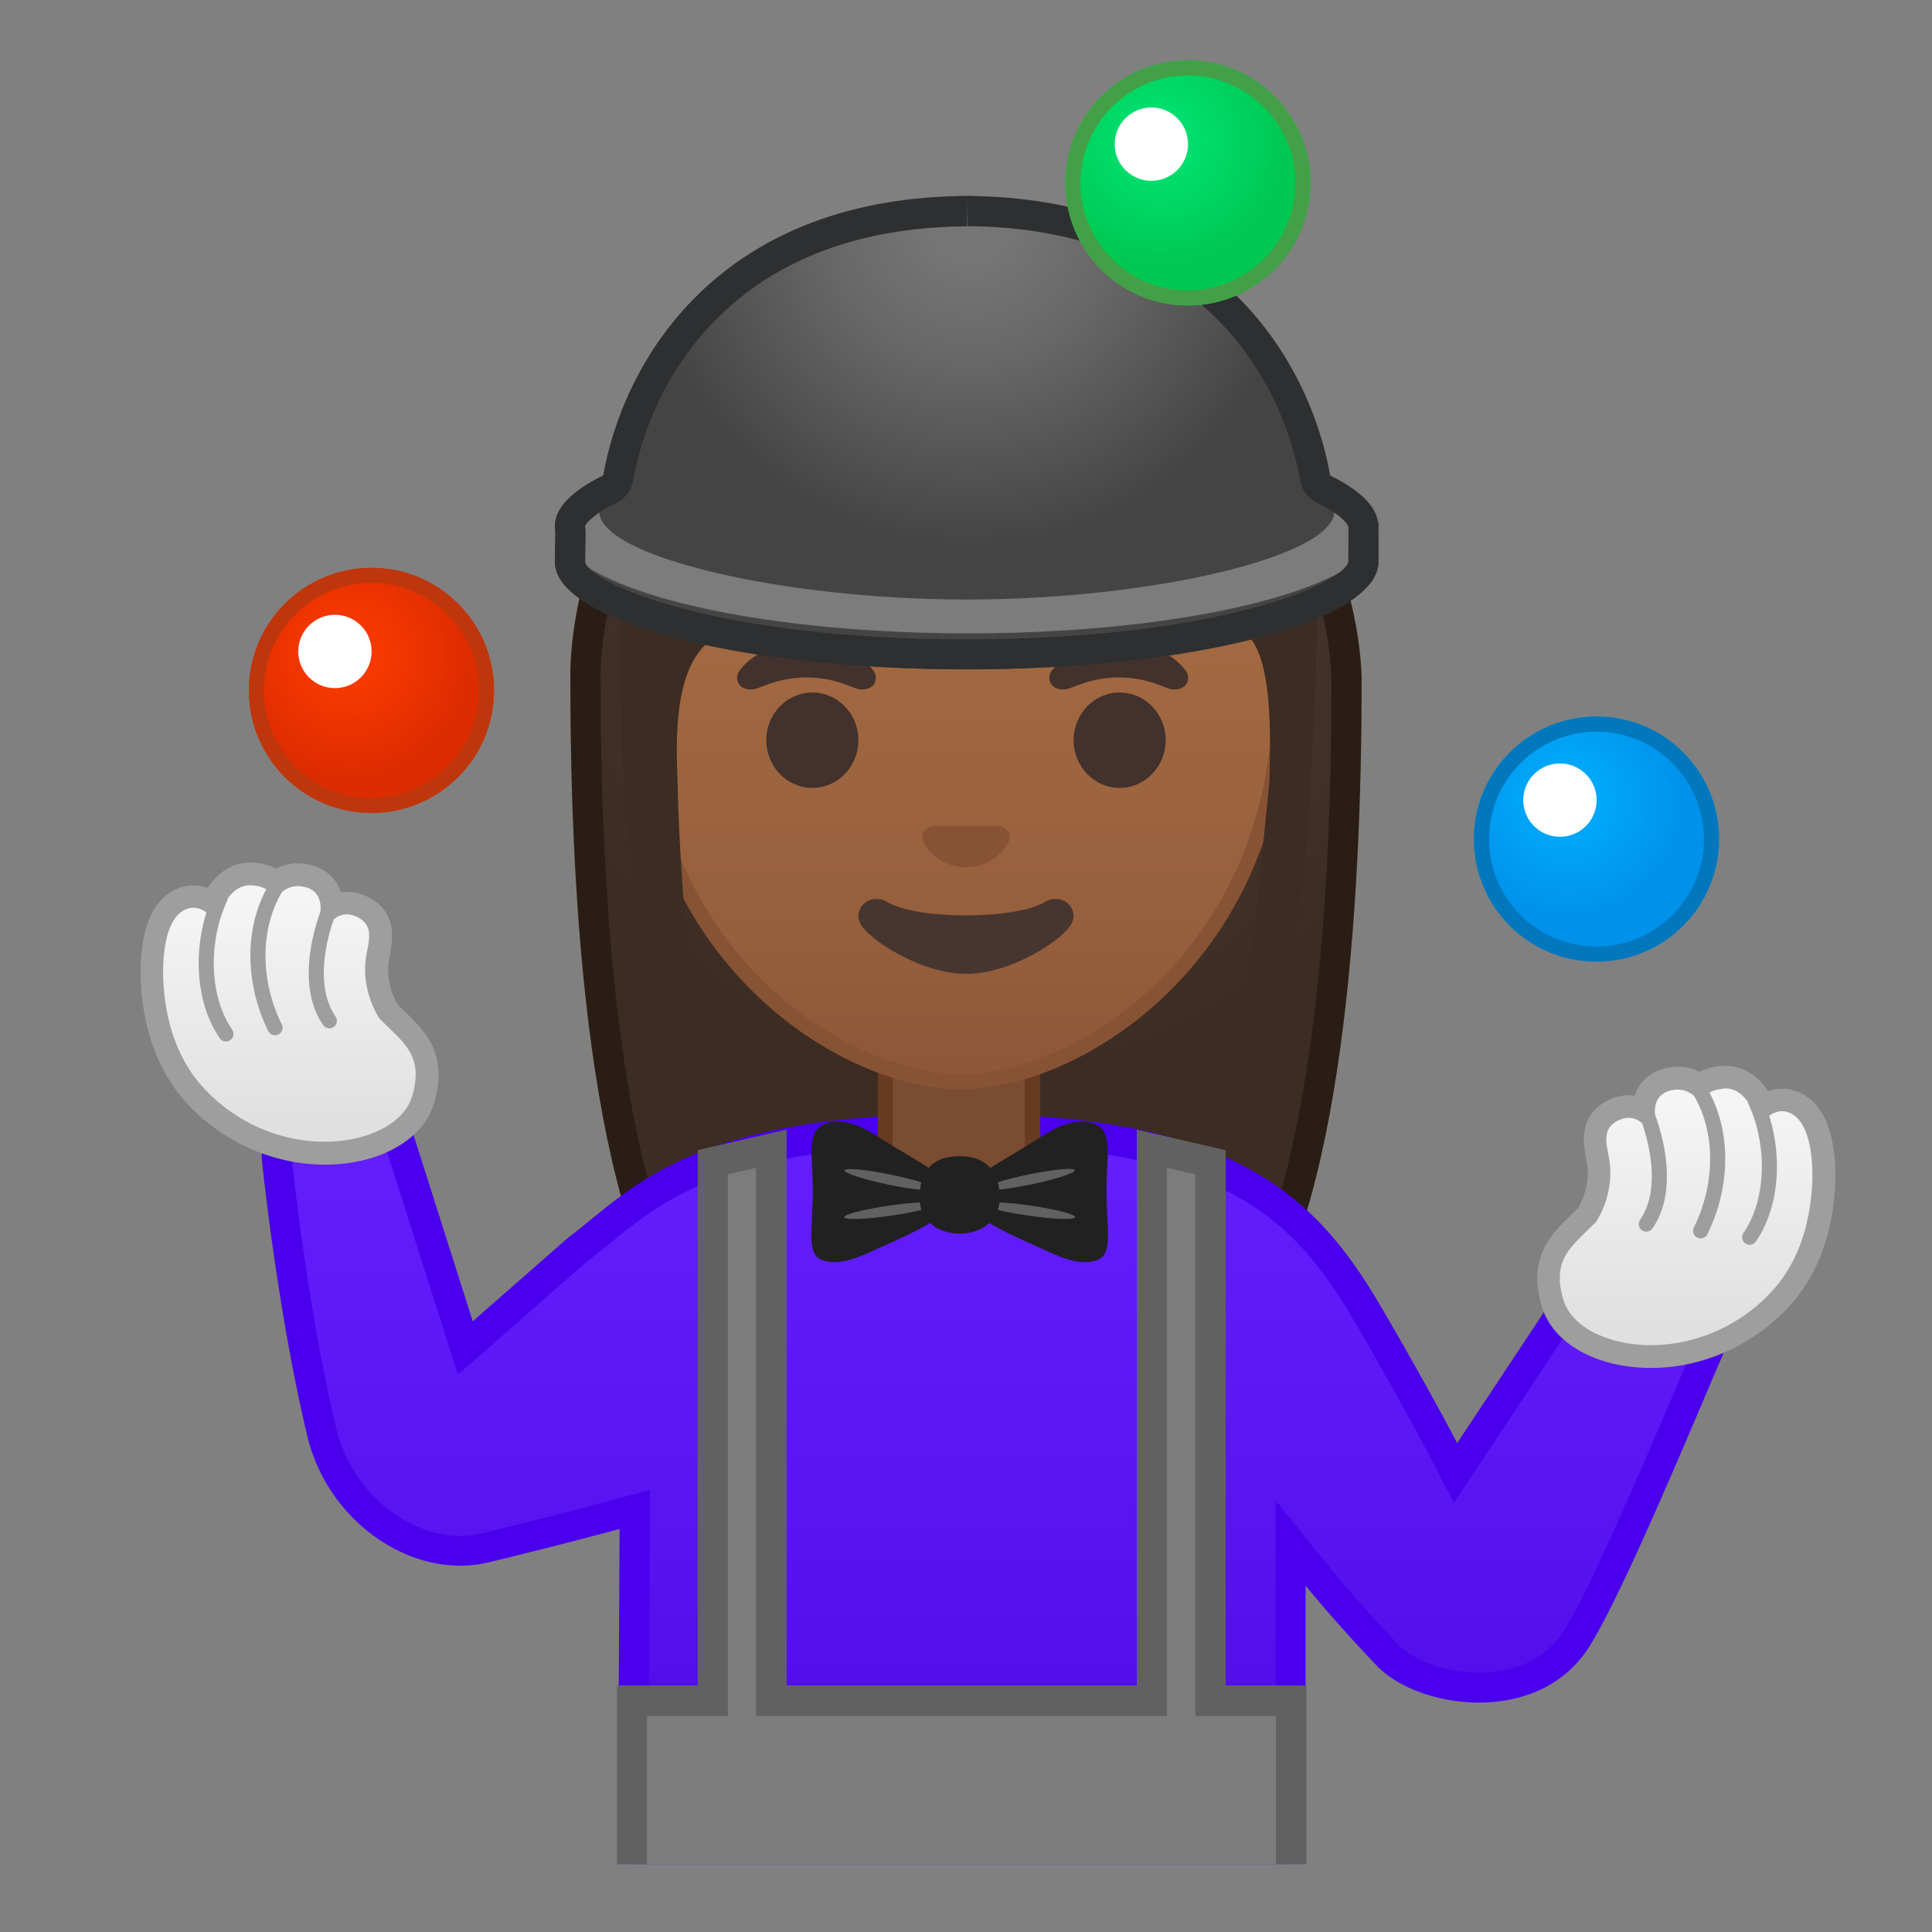 <svg viewBox="0 0 128 128" width="128" height="128" xmlns="http://www.w3.org/2000/svg" xmlns:xlink="http://www.w3.org/1999/xlink"><rect x="0" y="0" width="128" height="128" fill="#808080" stroke="none"/><defs><path id="a" d="M4 3.25h119.75V123.5H4z"/></defs><clipPath id="b"><use xlink:href="#a"/></clipPath><g clip-path="url(#b)"><defs><path id="c" d="M36.25 38.38h56.12v56.75H36.25z"/></defs><clipPath id="d"><use xlink:href="#c"/></clipPath><g clip-path="url(#d)"><radialGradient id="e" cx="65.443" cy="41.506" r="30.008" gradientUnits="userSpaceOnUse"><stop stop-color="#BFA055" offset="0"/><stop stop-color="#AB872F" offset="1"/></radialGradient><path d="M52.91 91.21c-.01 0-4.46-.21-6.68-3.03-4.8-6.1-7.44-21.37-7.44-43-.04-1.59.09-9.52 5.89-15.45 4.28-4.38 10.66-6.6 18.96-6.6 8.36 0 14.85 2.25 19.29 6.7 6.15 6.17 6.31 14.42 6.3 15.34 0 21.65-2.64 36.92-7.44 43.01-2.17 2.76-6.42 3.02-6.71 3.03L64 91.2l-11.09.01z" fill="url(#e)"/><path d="M63.63 24.13c8.09 0 14.34 2.16 18.58 6.41 5.97 5.98 6.01 14.28 6.01 14.64 0 21.41-2.57 36.46-7.22 42.38-1.85 2.35-5.61 2.63-5.95 2.65L64 90.2l-11.04.02c-.37-.02-4.11-.31-5.95-2.65-4.66-5.92-7.22-20.97-7.22-42.38v-.08c-.02-.9-.03-8.91 5.6-14.67 4.08-4.19 10.22-6.31 18.24-6.31m0-2c-26.81 0-25.84 22.69-25.84 23.05 0 14.69 1.23 35.45 7.65 43.62 2.55 3.24 7.47 3.42 7.47 3.42L64 92.2l11.09.02s4.93-.18 7.47-3.42c6.43-8.17 7.65-28.93 7.65-43.62.01-.36.22-23.05-26.58-23.05z" fill="#8F7635"/></g><g clip-path="url(#d)"><radialGradient id="f" cx="65.323" cy="41.384" r="30.008" gradientUnits="userSpaceOnUse"><stop stop-color="#554138" offset="0"/><stop stop-color="#3C2C23" offset="1"/></radialGradient><path d="M52.91 91.21c-.01 0-4.46-.21-6.68-3.03-4.8-6.1-7.44-21.37-7.44-43-.04-1.59.09-9.52 5.89-15.45 4.28-4.38 10.66-6.6 18.96-6.6 8.36 0 14.85 2.25 19.29 6.7 6.15 6.17 6.31 14.42 6.3 15.34 0 21.65-2.64 36.92-7.44 43.01-2.17 2.76-6.42 3.02-6.71 3.03L64 91.2l-11.09.01z" fill="url(#f)"/><path d="M63.63 24.13c8.09 0 14.34 2.16 18.58 6.41 5.97 5.98 6.01 14.28 6.01 14.64 0 21.41-2.57 36.46-7.22 42.38-1.85 2.35-5.61 2.63-5.95 2.65L64 90.2l-11.04.02c-.37-.02-4.11-.31-5.95-2.65-4.66-5.92-7.22-20.97-7.22-42.38v-.08c-.02-.9-.03-8.91 5.6-14.67 4.08-4.19 10.22-6.31 18.24-6.31m0-2c-26.81 0-25.84 22.69-25.84 23.05 0 14.69 1.23 35.45 7.65 43.62 2.55 3.24 7.47 3.42 7.47 3.42L64 92.2l11.09.02s4.93-.18 7.47-3.42c6.43-8.17 7.65-28.93 7.65-43.62.01-.36.22-23.05-26.58-23.05z" fill="#291D15"/></g><linearGradient id="g" x1="65.894" x2="65.894" y1="73.674" y2="111.54" gradientUnits="userSpaceOnUse"><stop stop-color="#651FFF" offset="0"/><stop stop-color="#5914F2" offset=".705"/><stop stop-color="#530EEB" offset="1"/></linearGradient><path d="M41.92 124.78l.13-24.78-1.27.34c-.04.01-4.07 1.1-8.67 2.21-.53.13-1.08.19-1.63.19-4.16 0-8.1-3.36-9.16-7.83-2-8.37-2.99-18.16-3-18.25 0-1.05.18-1.27.19-1.28.05-.03.26-.08.42-.11.19-.04.38-.08.59-.15l4.77-1.11c.21-.06.35-.11.5-.16.25-.09.51-.18.67-.18.21 0 .51.45.77 1.18l4.59 14.45 7.47-6.54c.45-.33.95-.74 1.47-1.17 3.71-3.02 8.32-6.79 23.81-6.79h.25c18.12 0 23.02 5.82 26.81 12.3 3.17 5.43 4.99 8.93 5.01 8.97l.78 1.51 6.94-10.48c.43-.23 2.24-.58 3.48-.58.29 0 .39.02.39.02l5.34 1.49c.34.08.81.54.88.77-.36.81-.87 2.01-1.47 3.43-2.18 5.12-5.82 13.68-7.61 16.43-1.77 2.73-4.77 3.14-6.4 3.14-2.4 0-4.82-.85-6.03-2.12-2.81-2.94-4.66-5.23-4.67-5.26l-1.78-2.21v22.56H41.92z" fill="url(#g)"/><path d="M25.13 74.8c.04.09.1.21.15.37l4.13 12.99.93 2.91 2.3-2.01 6.26-5.49c.51-.38.99-.78 1.5-1.19 3.58-2.92 8.05-6.56 23.18-6.56h.26c17.62 0 22.17 5.35 25.94 11.81 3.15 5.4 4.97 8.89 4.98 8.92l1.57 3.02 1.88-2.84 5.82-8.79c.6-.19 1.94-.41 2.83-.41h.19L112.3 89c-.33.76-.75 1.74-1.22 2.86-2.17 5.08-5.79 13.6-7.53 16.28-1.52 2.33-4.13 2.68-5.56 2.68-2.46 0-4.47-.94-5.3-1.81-2.78-2.91-4.6-5.17-4.62-5.19l-3.56-4.42v24.4H42.93l.12-22.46.01-2.63-2.54.69c-.04.01-4.06 1.1-8.64 2.2-.45.11-.92.16-1.4.16-3.65 0-7.24-3.1-8.19-7.06-1.87-7.84-2.86-16.96-2.97-18.02 0-.19.01-.34.02-.46.13-.03.25-.06.39-.1l4.78-1.11.06-.01.06-.02c.17-.07.34-.13.5-.18m.33-2.13c-.46 0-.93.23-1.39.37l-4.83 1.12c-1.1.33-1.9 0-1.9 2.59 0 0 .98 9.85 3.02 18.39 1.21 5.06 5.71 8.59 10.13 8.59a7.9 7.9 0 0 0 1.87-.22c4.66-1.12 8.69-2.21 8.69-2.21l-.13 24.47H86.5v-20.72s1.85 2.31 4.73 5.32c1.36 1.42 4.01 2.43 6.75 2.43s5.55-1 7.24-3.59c2.34-3.6 7.53-16.3 9.19-20.07.34-.76-.74-1.88-1.55-2.07l-5.38-1.5c-.14-.03-.36-.05-.62-.05-1.29 0-3.71.39-4.23.9l-6.09 9.19s-1.81-3.5-5.03-9.01c-4.24-7.25-9.67-12.8-27.67-12.8h-.26c-18 0-21.8 5.09-25.94 8.2l-6.32 5.54-4.14-13.03c-.54-1.45-1.12-1.84-1.72-1.84z" fill="#4A00ED"/><path d="M63.04 80.12c-2.42 0-4.38-1.95-4.38-4.34v-5.41h9.75v5.41c0 2.39-1.97 4.34-4.38 4.34h-.99z" fill="#7A4C32"/><path d="M67.9 70.88v4.91c0 2.11-1.74 3.84-3.89 3.84h-.98c-2.14 0-3.89-1.72-3.89-3.84v-4.91h8.76m1-1H58.16v5.91c0 2.67 2.19 4.84 4.89 4.84h.98c2.7 0 4.89-2.17 4.89-4.84v-5.91h-.02z" fill="#663B22"/><path d="M65.04 77.76c1.21-.83 2.35-1.43 3.5-2.17.93-.59 2.5-1.69 3.97-1.13 1.25.48.8 2.18.8 4.41 0 2.62.44 4.14-.55 4.58-1.33.59-3.09-.45-4.55-1.09-.83-.36-3.21-1.45-3.61-2.08-.41-.63-.39-2.11.44-2.52z" fill="#212121"/><ellipse transform="rotate(-11.678 68.189 78.145)" cx="68.2" cy="78.15" rx="3.07" ry=".34" fill="#616161"/><ellipse transform="rotate(-81.807 68.197 80.208)" cx="68.2" cy="80.21" rx=".34" ry="3.06" fill="#616161"/><path d="M62.12 77.76c-1.21-.83-2.35-1.43-3.5-2.17-.93-.59-2.5-1.69-3.97-1.13-1.25.48-.8 2.18-.8 4.41 0 2.62-.44 4.14.55 4.58 1.33.59 3.09-.45 4.55-1.09.83-.36 3.22-1.45 3.62-2.08s.38-2.11-.45-2.52z" fill="#212121"/><ellipse transform="rotate(-78.323 58.966 78.153)" cx="58.96" cy="78.15" rx=".34" ry="3.07" fill="#616161"/><ellipse transform="rotate(-8.19 58.96 80.2)" cx="58.96" cy="80.21" rx="3.06" ry=".34" fill="#616161"/><path d="M66.24 79.34c0 1.52-1.19 2.39-2.66 2.39s-2.66-.87-2.66-2.39.67-2.74 2.66-2.74c1.92 0 2.66 1.23 2.66 2.74z" fill="#212121"/><linearGradient id="h" x1="19.177" x2="19.177" y1="59.618" y2="74.56" gradientUnits="userSpaceOnUse"><stop stop-color="#F5F5F5" offset="0"/><stop stop-color="#E0E0E0" offset=".997"/></linearGradient><path d="M21.52 76.4c-3.09 0-6.14-1.3-8.36-3.57-1.84-1.88-2.88-4.44-3.08-7.61-.06-1-.13-4.37 1.6-5.47.36-.23.74-.34 1.13-.34.49 0 .9.18 1.24.41.46-.97 1.28-1.92 2.53-1.92.09 0 .19.01.29.02.63.07 1.1.29 1.42.51.34-.25.82-.48 1.41-.48h.14c1.01.06 1.53.53 1.79.92.26.38.35.82.36 1.22.26-.14.59-.25.98-.25.33 0 .66.08.99.24 1.54.75 1.28 2.13 1.1 3.04-.04.23-.09.47-.11.7-.15 1.64.61 2.95.78 3.21.17.17.34.33.5.48 1.41 1.36 2.62 2.53 1.79 5.36-.62 2.11-3.24 3.53-6.5 3.53z" fill="url(#h)"/><path d="M16.59 58.65c.07 0 .13 0 .2.01 1.12.13 1.5.81 1.5.81s.55-.76 1.42-.76h.09c2.08.13 1.3 2.37 1.3 2.37s.27.12.55.12c.08 0 .16-.01.23-.04 0 0 .39-.58 1.09-.58.2 0 .42.05.67.16 1.32.64.67 1.84.57 3-.19 2.14.94 3.75.94 3.75 1.63 1.64 2.95 2.44 2.15 5.15-.53 1.78-2.92 3-5.79 3-2.55 0-5.49-.96-7.82-3.35-1.87-1.91-2.7-4.47-2.86-7.13-.1-1.65.09-4.05 1.25-4.79.25-.16.5-.23.73-.23.91 0 1.56 1.05 1.56 1.05s.52-2.54 2.22-2.54m0-1.5c-1.31 0-2.23.76-2.83 1.68-.29-.1-.6-.17-.94-.17-.53 0-1.05.15-1.53.46-2.03 1.28-2.04 4.73-1.95 6.15.21 3.35 1.32 6.07 3.29 8.09 2.36 2.41 5.61 3.8 8.9 3.8 3.6 0 6.51-1.64 7.23-4.07.96-3.26-.6-4.78-1.98-6.11-.14-.13-.28-.27-.43-.42-.18-.3-.74-1.37-.62-2.67.02-.18.06-.4.1-.63.18-.93.55-2.86-1.51-3.86a2.97 2.97 0 0 0-1.32-.31c-.14 0-.27.01-.4.03a3.33 3.33 0 0 0-.32-.66c-.35-.52-1.05-1.17-2.37-1.25-.06 0-.12-.01-.18-.01-.55 0-1.03.15-1.42.35-.36-.18-.8-.32-1.33-.39-.15 0-.27-.01-.39-.01z" fill="#9E9E9E"/><path d="M21.82 67.63c-1.32-1.89-.96-4.82-.07-7.2M18.22 68.09c-1.49-3.01-1.54-6.62.04-9.26M14.97 68.5c-1.72-2.5-1.63-6.35-.38-9.02" fill="none" stroke="#9E9E9E" stroke-linecap="round" stroke-linejoin="round" stroke-miterlimit="10"/><linearGradient id="i" x1="-469.16" x2="-469.16" y1="73.086" y2="88.026" gradientTransform="matrix(-1 0 0 1 -357.44 0)" gradientUnits="userSpaceOnUse"><stop stop-color="#F5F5F5" offset="0"/><stop stop-color="#E0E0E0" offset=".997"/></linearGradient><path d="M109.37 89.87c-3.27 0-5.88-1.42-6.51-3.54-.83-2.83.38-4 1.79-5.36.16-.16.33-.32.5-.49.16-.25.92-1.57.78-3.2-.02-.23-.07-.47-.11-.7-.17-.92-.44-2.3 1.1-3.04.33-.16.66-.24.99-.24.39 0 .72.11.98.25.01-.4.1-.83.36-1.22.26-.38.77-.85 1.79-.92h.13c.59 0 1.07.23 1.41.48.33-.23.79-.44 1.42-.51.1-.01.2-.02.29-.02 1.26 0 2.07.95 2.53 1.92.34-.23.76-.41 1.24-.41.39 0 .77.12 1.13.34 1.73 1.1 1.67 4.46 1.6 5.47-.2 3.17-1.23 5.73-3.08 7.61-2.2 2.28-5.25 3.58-8.34 3.58z" fill="url(#i)"/><path d="M114.3 72.11c1.69 0 2.21 2.56 2.21 2.56s.65-1.05 1.56-1.05c.23 0 .47.06.73.23 1.16.74 1.36 3.14 1.25 4.79-.17 2.66-.99 5.22-2.86 7.13-2.34 2.39-5.27 3.35-7.82 3.35-2.87 0-5.26-1.22-5.79-3-.8-2.71.52-3.52 2.15-5.15 0 0 1.13-1.61.94-3.75-.1-1.16-.75-2.37.57-3 .25-.12.47-.16.67-.16.7 0 1.09.58 1.09.58.07.03.15.04.23.04.28 0 .55-.12.55-.12s-.78-2.24 1.3-2.37h.09c.87 0 1.42.76 1.42.76s.38-.68 1.5-.81c.08-.02.15-.03.21-.03m0-1.5c-.12 0-.25.01-.38.02-.54.06-.98.21-1.33.39-.39-.2-.86-.35-1.42-.35-.06 0-.12 0-.18.01-1.32.08-2.02.72-2.37 1.25-.14.21-.25.44-.32.66-.13-.02-.26-.03-.39-.03-.44 0-.89.11-1.32.31-2.06 1-1.69 2.93-1.51 3.86.04.23.08.44.1.63.12 1.29-.45 2.37-.62 2.67-.15.14-.29.28-.43.42-1.38 1.33-2.95 2.84-1.98 6.11.72 2.44 3.62 4.07 7.23 4.07 3.29 0 6.53-1.38 8.9-3.8 1.97-2.01 3.08-4.73 3.29-8.09.09-1.42.08-4.86-1.95-6.15-.48-.3-1-.46-1.53-.46-.34 0-.66.06-.94.17-.62-.92-1.54-1.69-2.85-1.69z" fill="#9E9E9E"/><path d="M109.07 81.1c1.32-1.89.96-4.82.07-7.2M112.67 81.55c1.49-3.01 1.54-6.62-.04-9.26M115.92 81.97c1.72-2.5 1.63-6.35.38-9.02" fill="none" stroke="#9E9E9E" stroke-linecap="round" stroke-linejoin="round" stroke-miterlimit="10"/><linearGradient id="j" x1="-5416.2" x2="-5416.2" y1="71.302" y2="20.018" gradientTransform="matrix(-1 0 0 1 -5352.5 0)" gradientUnits="userSpaceOnUse"><stop stop-color="#8D5738" offset="0"/><stop stop-color="#97603D" offset=".216"/><stop stop-color="#A26941" offset=".573"/><stop stop-color="#A56C43" offset="1"/></linearGradient><path d="M63.67 71.67c-1.51 0-3.23-.32-4.97-.93C51.24 68.11 42.52 60 42.52 45.82c0-18.89 11.4-25.59 21.16-25.59s21.16 6.7 21.16 25.59c0 14.16-8.71 22.27-16.16 24.91-1.76.61-3.49.94-5.01.94z" fill="url(#j)"/><path d="M63.67 20.73c9.53 0 20.66 6.57 20.66 25.09 0 13.9-8.53 21.85-15.83 24.44-1.7.6-3.37.92-4.83.92s-3.12-.31-4.8-.91c-7.32-2.58-15.86-10.52-15.86-24.45.01-18.52 11.13-25.09 20.66-25.09m0-1c-11.24 0-21.66 8.36-21.66 26.09 0 14.26 8.84 22.69 16.53 25.39 1.82.64 3.57.96 5.13.96 1.57 0 3.33-.33 5.16-.97 7.68-2.72 16.5-11.14 16.5-25.38 0-17.73-10.41-26.09-21.66-26.09z" fill="#875334"/><g fill="#42312C"><path d="M57.86 44.42c-.57-.75-1.88-1.85-4.43-1.85s-3.86 1.1-4.43 1.85c-.25.33-.19.72-.01.95.16.22.64.42 1.16.24.53-.18 1.56-.71 3.28-.73 1.72.01 2.75.55 3.28.73s1-.02 1.16-.24c.18-.23.24-.62-.01-.95zM78.55 44.42c-.57-.75-1.88-1.85-4.43-1.85s-3.86 1.1-4.43 1.85c-.25.33-.19.72-.01.95.16.22.64.42 1.16.24.53-.18 1.56-.71 3.28-.73 1.72.01 2.75.55 3.28.73s1-.02 1.16-.24c.18-.23.24-.62-.01-.95z"/></g><g fill="#42312C"><ellipse cx="53.82" cy="49.04" rx="3.05" ry="3.16"/><ellipse cx="74.18" cy="49.04" rx="3.05" ry="3.16"/></g><path d="M66.39 54.77a.734.734 0 0 0-.2-.05h-4.38c-.07.01-.13.02-.2.05-.4.16-.62.57-.43 1.01s1.06 1.67 2.82 1.67 2.63-1.23 2.82-1.67c.18-.44-.03-.85-.43-1.01z" fill="#875334"/><path d="M69.21 59.77c-1.97 1.17-8.44 1.17-10.41 0-1.13-.67-2.29.36-1.82 1.39.46 1.01 3.99 3.36 7.04 3.36s6.53-2.35 6.99-3.36c.48-1.03-.66-2.06-1.8-1.39z" fill="#473530"/><radialGradient id="k" cx="256.84" cy="12.425" r="24.343" gradientTransform="matrix(0 1 -.929 0 75.709 -244.41)" gradientUnits="userSpaceOnUse"><stop stop-color="#554138" offset="0"/><stop stop-color="#3C2C23" offset="1"/></radialGradient><path d="M87.29 39.98C87.29 31.4 81.66 17 64.38 17c-17.86 0-23.34 16.71-23.34 22.98 0 18.89 1.69 28.26 3.57 32.12.36.73 1.42 1.08 1.76-.69 0 0-1.32-11.45-1.48-19.62-.04-1.91-.61-8.97 3.37-9.87 14.62-3.28 22.89-11.04 22.89-11.04 2.15 4.7 8.88 9.28 11.29 11.02 1.98 1.43 1.71 7.32 1.67 9.83l-1.99 19.64s.11 4.67 2.05.73c1.93-3.93 3.12-25.77 3.12-32.12z" fill="url(#k)"/><path d="M91.33 37.22c0 3.93-12.21 7.12-27.28 7.12s-27.28-3.19-27.28-7.12c0-.16.04-2.39.04-2.39s12.77-4.74 27.24-4.74c14.37 0 27.29 4.54 27.29 4.54l-.01 2.59z" fill="#444"/><ellipse cx="64.05" cy="34.84" rx="27.28" ry="7.12" fill="#616161"/><radialGradient id="l" cx="64.323" cy="14.43" r="21.812" gradientUnits="userSpaceOnUse"><stop stop-color="#757575" offset=".132"/><stop stop-color="#686868" offset=".428"/><stop stop-color="#464646" offset=".975"/><stop stop-color="#444" offset="1"/></radialGradient><path d="M64.53 12.98s-.33-.01-.48-.01c-.14 0-.48.01-.48.01-17.68.34-23.47 13.23-23.87 20.9 0 3 12.18 5.84 24.35 5.84 12.18 0 24.35-2.84 24.35-5.84-.4-7.67-6.18-20.56-23.87-20.9z" fill="url(#l)"/><ellipse cx="64.18" cy="34.84" rx="27.28" ry="7.12" fill="#7C7C7C"/><path d="M64.53 12.98s-.33-.01-.48-.01c-.14 0-.48.01-.48.01-17.68.34-23.47 13.23-23.87 20.9 0 3 12.18 5.84 24.35 5.84 12.18 0 24.35-2.84 24.35-5.84-.4-7.67-6.18-20.56-23.87-20.9z" fill="url(#l)"/><radialGradient id="m" cx="23.095" cy="43.392" r="8.118" gradientUnits="userSpaceOnUse"><stop stop-color="#FF3D00" offset=".008"/><stop stop-color="#DD2C00" offset=".999"/></radialGradient><circle cx="24.61" cy="45.74" r="8.12" fill="url(#m)"/><circle cx="22.19" cy="43.16" r="2.43" fill="#fff"/><path d="M24.61 38.62c3.92 0 7.12 3.19 7.12 7.12s-3.19 7.12-7.12 7.12-7.12-3.19-7.12-7.12 3.2-7.12 7.12-7.12m0-1c-4.48 0-8.12 3.63-8.12 8.12s3.63 8.12 8.12 8.12 8.12-3.63 8.12-8.12-3.63-8.12-8.12-8.12z" fill="#BF360C"/><radialGradient id="n" cx="103.84" cy="52.966" r="8.118" gradientUnits="userSpaceOnUse"><stop stop-color="#00B0FF" offset=".009"/><stop stop-color="#0091EA" offset=".999"/></radialGradient><circle cx="105.77" cy="55.59" r="8.12" fill="url(#n)"/><circle cx="103.35" cy="53.01" r="2.43" fill="#fff"/><path d="M105.77 48.47c3.92 0 7.12 3.19 7.12 7.12s-3.19 7.12-7.12 7.12-7.12-3.19-7.12-7.12 3.2-7.12 7.12-7.12m0-1c-4.48 0-8.12 3.63-8.12 8.12s3.63 8.12 8.12 8.12 8.12-3.63 8.12-8.12-3.63-8.12-8.12-8.12z" fill="#0277BD"/><path d="M64.08 12.98v2c.13 0 .38.01.41.01 6.65.12 12 2.12 15.91 5.92 4 3.89 5.32 8.53 5.75 10.94.11.63.52 1.17 1.09 1.45 1.87.91 2.08 1.56 2.08 1.57 0 .04.01.08.02.11 0 .67-.01 2.11-.01 2.24-.3 1.42-8.53 5.14-25.28 5.14s-24.98-3.72-25.28-5.12c0-.15.02-1.36.03-1.98 0-.14-.01-.24-.04-.38.03-.16.49-.79 2.09-1.57.57-.28.98-.82 1.09-1.45.43-2.42 1.75-7.05 5.75-10.94 3.91-3.8 9.26-5.79 15.93-5.92 0 0 .25-.01.43-.01l.03-2.01m0 0h-.06c-.15 0-.45.01-.45.01-15.96.3-22.22 10.82-23.6 18.51-2.04 1-3.21 2.14-3.21 3.35 0 .12.01.24.03.36-.01.64-.03 1.9-.03 2.02 0 3.93 12.21 7.12 27.28 7.12 15.06 0 27.28-3.19 27.28-7.12l.01-2.58s-.01 0-.03-.01c-.13-1.13-1.26-2.2-3.19-3.14-1.37-7.69-7.64-18.21-23.6-18.51.02-.01-.28-.01-.43-.01z" fill="#2D2F30"/><radialGradient id="o" cx="76.911" cy="9.362" r="8.118" gradientUnits="userSpaceOnUse"><stop stop-color="#00E676" offset=".014"/><stop stop-color="#00C853" offset="1"/></radialGradient><circle cx="78.7" cy="12.12" r="8.12" fill="url(#o)"/><circle cx="76.28" cy="9.55" r="2.43" fill="#fff"/><path d="M78.7 5c3.92 0 7.12 3.19 7.12 7.12s-3.19 7.12-7.12 7.12-7.12-3.19-7.12-7.12S74.78 5 78.7 5m0-1c-4.48 0-8.12 3.63-8.12 8.12s3.63 8.12 8.12 8.12 8.12-3.63 8.12-8.12S83.19 4 78.7 4z" fill="#43A047"/><path fill="#7C7C7C" d="M81.19 111.68V76.21l-5.87-1.35v36.82H52.1V74.86l-5.87 1.35v35.47h-5.16v18.24h45.27v-18.24z"/><path d="M77.32 77.37l1.87.43v35.88h5.35v14.24H42.87v-14.24h5.35V77.8l1.87-.43v36.31h27.22V77.37m-1.99-2.51v36.82H52.1V74.86l-5.87 1.35v35.47h-5.35v18.24h45.67v-18.24H81.2V76.21l-5.88-1.35z" fill="#616161"/></g></svg>